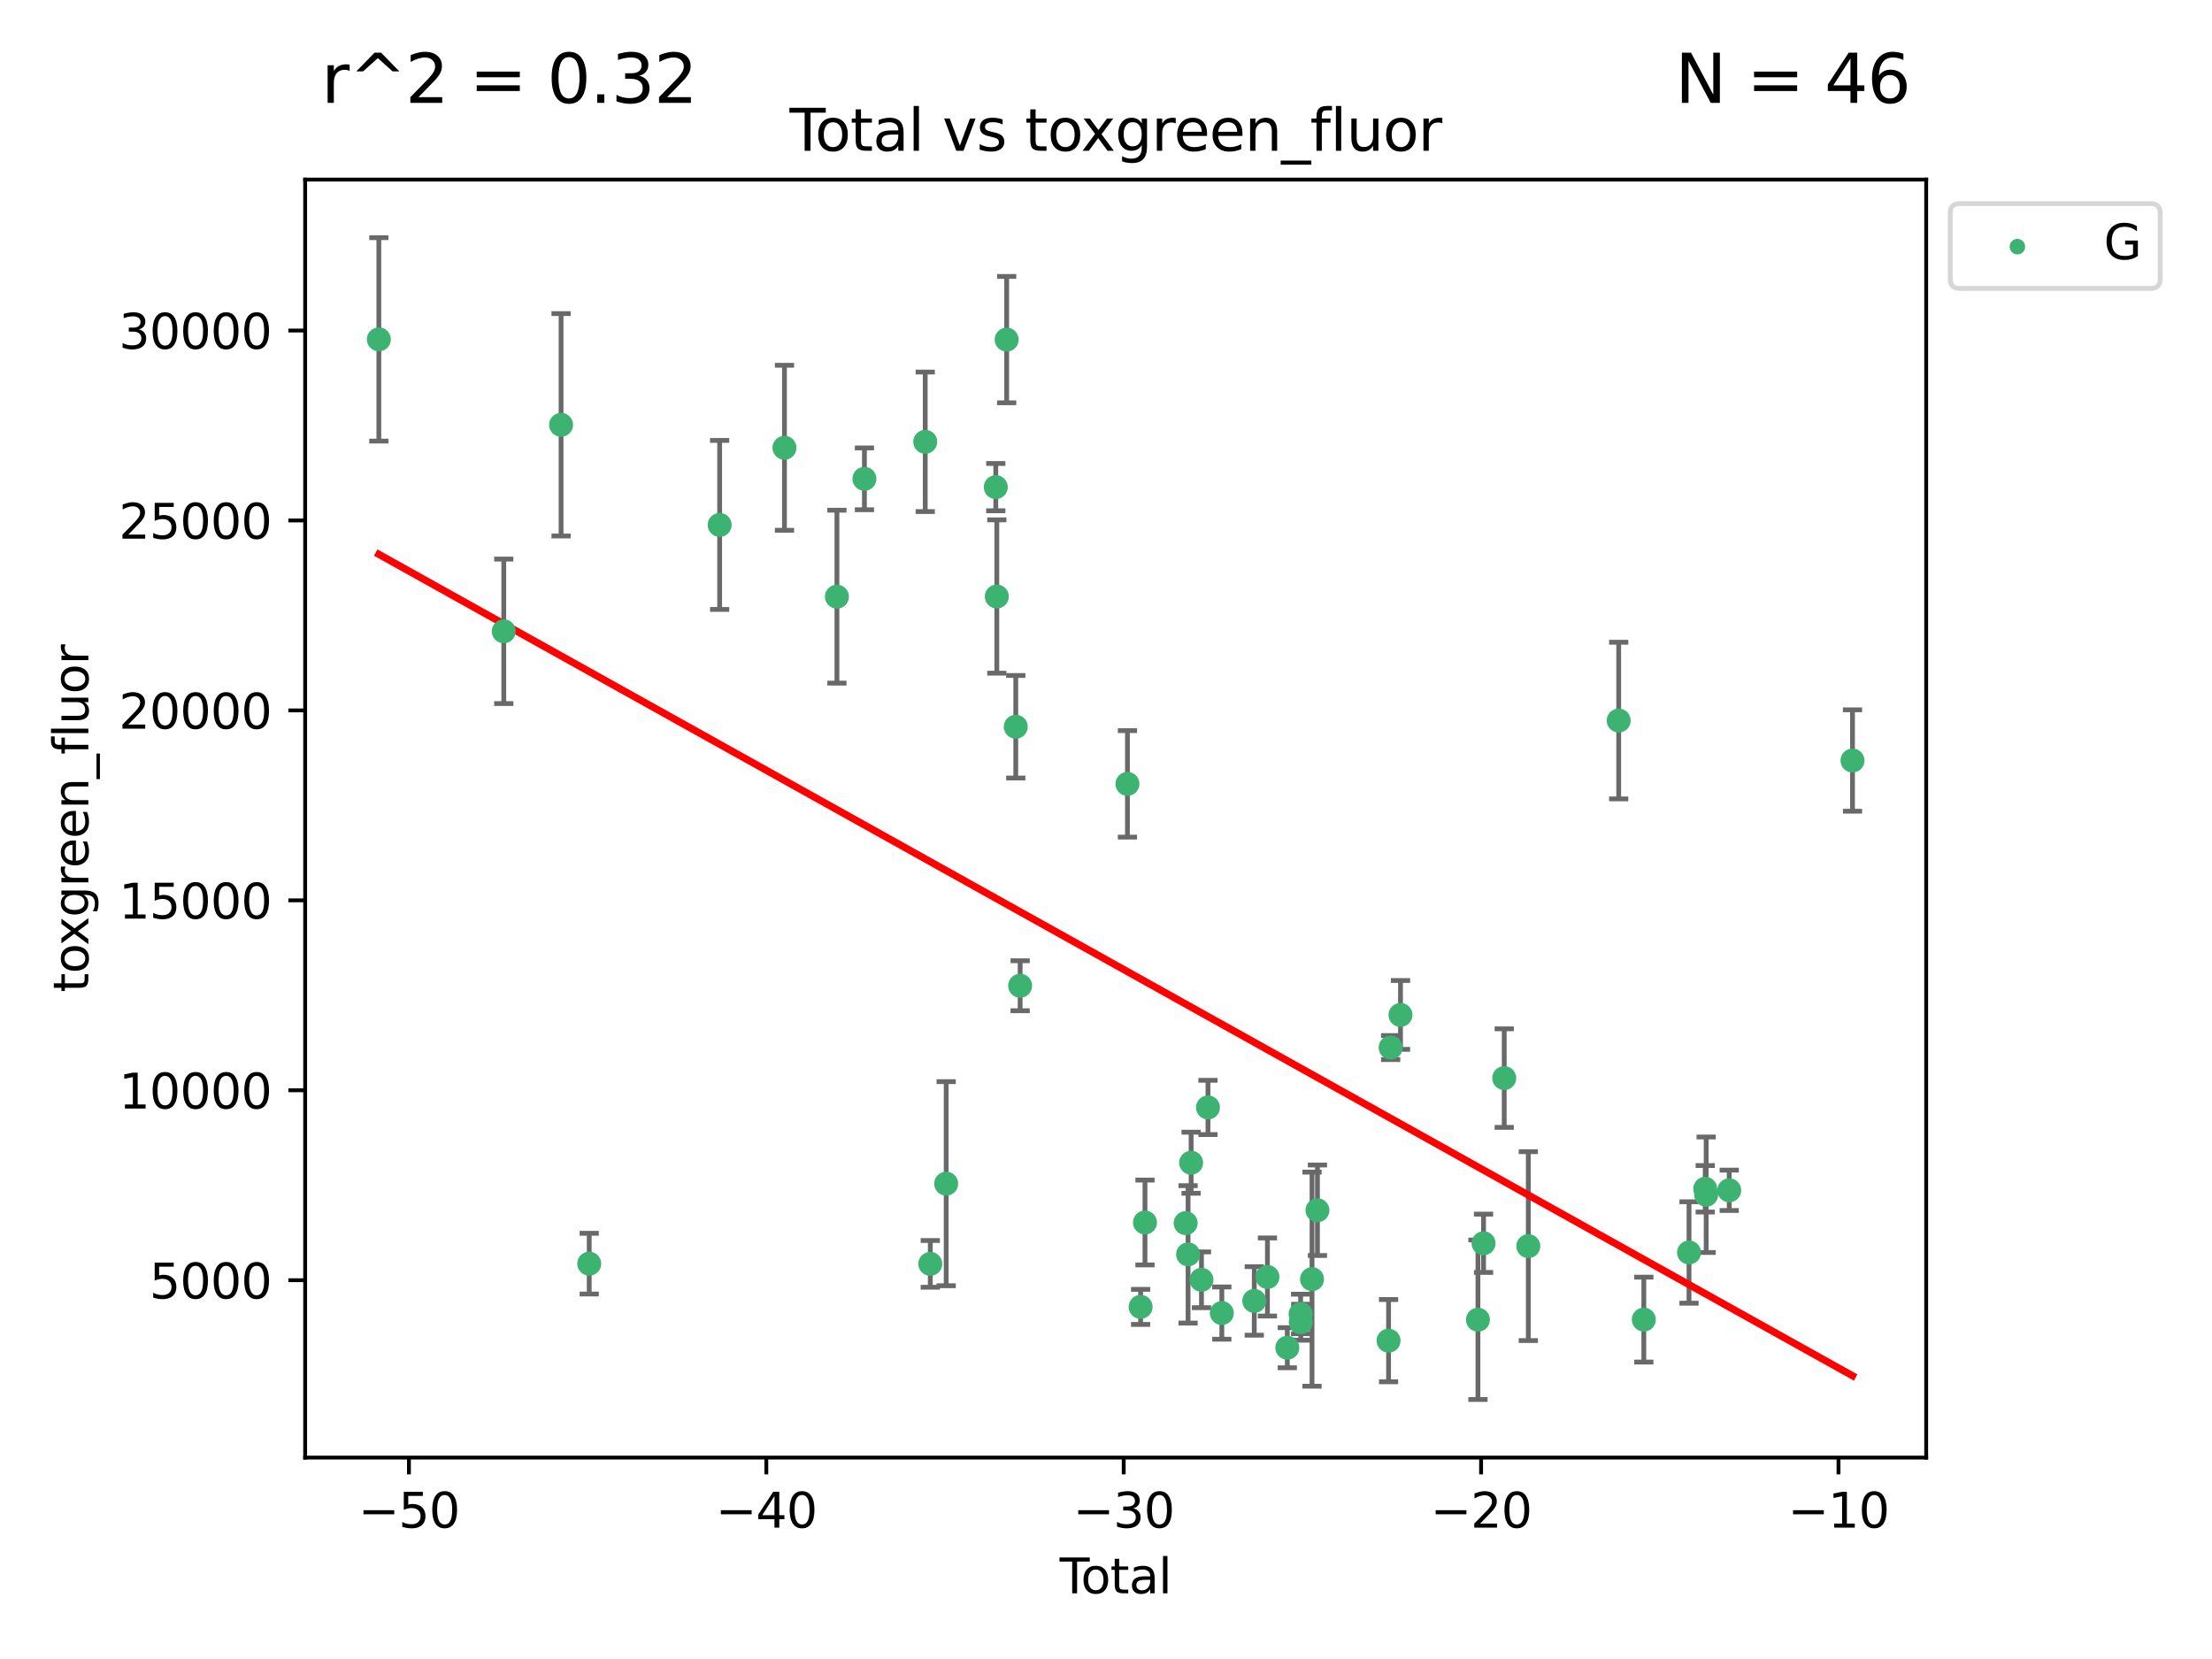 <?xml version="1.0" encoding="utf-8" standalone="no"?>
<!DOCTYPE svg PUBLIC "-//W3C//DTD SVG 1.1//EN"
  "http://www.w3.org/Graphics/SVG/1.1/DTD/svg11.dtd">
<svg xmlns:xlink="http://www.w3.org/1999/xlink" width="460.8pt" height="345.6pt" viewBox="0 0 460.8 345.6" xmlns="http://www.w3.org/2000/svg" version="1.1">
 <defs>
  <style type="text/css">*{stroke-linejoin: round; stroke-linecap: butt}</style>
 </defs>
 <g id="figure_1">
  <g id="patch_1">
   <path d="M 0 345.6 
L 460.8 345.6 
L 460.8 0 
L 0 0 
z
" style="fill: #ffffff"/>
  </g>
  <g id="axes_1">
   <g id="patch_2">
    <path d="M 63.571 303.64 
L 401.26 303.64 
L 401.26 37.411 
L 63.571 37.411 
z
" style="fill: #ffffff"/>
   </g>
   <g id="PathCollection_1">
    <defs>
     <path id="ma4f2ee3829" d="M 0 1.118 
C 0.297 1.118 0.581 1 0.791 0.791 
C 1 0.581 1.118 0.297 1.118 0 
C 1.118 -0.297 1 -0.581 0.791 -0.791 
C 0.581 -1 0.297 -1.118 0 -1.118 
C -0.297 -1.118 -0.581 -1 -0.791 -0.791 
C -1 -0.581 -1.118 -0.297 -1.118 0 
C -1.118 0.297 -1 0.581 -0.791 0.791 
C -0.581 1 -0.297 1.118 0 1.118 
z
" style="stroke: #3cb371"/>
    </defs>
    <g clip-path="url(#pa3c93bbe89)">
     <use xlink:href="#ma4f2ee3829" x="78.921" y="70.697" style="fill: #3cb371; stroke: #3cb371"/>
     <use xlink:href="#ma4f2ee3829" x="104.945" y="131.515" style="fill: #3cb371; stroke: #3cb371"/>
     <use xlink:href="#ma4f2ee3829" x="116.882" y="88.495" style="fill: #3cb371; stroke: #3cb371"/>
     <use xlink:href="#ma4f2ee3829" x="122.745" y="263.244" style="fill: #3cb371; stroke: #3cb371"/>
     <use xlink:href="#ma4f2ee3829" x="149.915" y="109.353" style="fill: #3cb371; stroke: #3cb371"/>
     <use xlink:href="#ma4f2ee3829" x="163.418" y="93.281" style="fill: #3cb371; stroke: #3cb371"/>
     <use xlink:href="#ma4f2ee3829" x="174.347" y="124.296" style="fill: #3cb371; stroke: #3cb371"/>
     <use xlink:href="#ma4f2ee3829" x="180.076" y="99.749" style="fill: #3cb371; stroke: #3cb371"/>
     <use xlink:href="#ma4f2ee3829" x="192.744" y="92.039" style="fill: #3cb371; stroke: #3cb371"/>
     <use xlink:href="#ma4f2ee3829" x="193.795" y="263.288" style="fill: #3cb371; stroke: #3cb371"/>
     <use xlink:href="#ma4f2ee3829" x="197.107" y="246.582" style="fill: #3cb371; stroke: #3cb371"/>
     <use xlink:href="#ma4f2ee3829" x="207.44" y="101.477" style="fill: #3cb371; stroke: #3cb371"/>
     <use xlink:href="#ma4f2ee3829" x="207.655" y="124.265" style="fill: #3cb371; stroke: #3cb371"/>
     <use xlink:href="#ma4f2ee3829" x="209.708" y="70.746" style="fill: #3cb371; stroke: #3cb371"/>
     <use xlink:href="#ma4f2ee3829" x="211.603" y="151.397" style="fill: #3cb371; stroke: #3cb371"/>
     <use xlink:href="#ma4f2ee3829" x="212.514" y="205.347" style="fill: #3cb371; stroke: #3cb371"/>
     <use xlink:href="#ma4f2ee3829" x="234.867" y="163.297" style="fill: #3cb371; stroke: #3cb371"/>
     <use xlink:href="#ma4f2ee3829" x="237.612" y="272.248" style="fill: #3cb371; stroke: #3cb371"/>
     <use xlink:href="#ma4f2ee3829" x="238.521" y="254.672" style="fill: #3cb371; stroke: #3cb371"/>
     <use xlink:href="#ma4f2ee3829" x="246.995" y="254.801" style="fill: #3cb371; stroke: #3cb371"/>
     <use xlink:href="#ma4f2ee3829" x="247.498" y="261.306" style="fill: #3cb371; stroke: #3cb371"/>
     <use xlink:href="#ma4f2ee3829" x="248.132" y="242.216" style="fill: #3cb371; stroke: #3cb371"/>
     <use xlink:href="#ma4f2ee3829" x="250.289" y="266.605" style="fill: #3cb371; stroke: #3cb371"/>
     <use xlink:href="#ma4f2ee3829" x="251.643" y="230.701" style="fill: #3cb371; stroke: #3cb371"/>
     <use xlink:href="#ma4f2ee3829" x="254.53" y="273.537" style="fill: #3cb371; stroke: #3cb371"/>
     <use xlink:href="#ma4f2ee3829" x="261.288" y="271.005" style="fill: #3cb371; stroke: #3cb371"/>
     <use xlink:href="#ma4f2ee3829" x="264.028" y="266.018" style="fill: #3cb371; stroke: #3cb371"/>
     <use xlink:href="#ma4f2ee3829" x="268.172" y="280.752" style="fill: #3cb371; stroke: #3cb371"/>
     <use xlink:href="#ma4f2ee3829" x="270.942" y="273.724" style="fill: #3cb371; stroke: #3cb371"/>
     <use xlink:href="#ma4f2ee3829" x="270.973" y="275.443" style="fill: #3cb371; stroke: #3cb371"/>
     <use xlink:href="#ma4f2ee3829" x="273.319" y="266.474" style="fill: #3cb371; stroke: #3cb371"/>
     <use xlink:href="#ma4f2ee3829" x="274.449" y="252.122" style="fill: #3cb371; stroke: #3cb371"/>
     <use xlink:href="#ma4f2ee3829" x="289.262" y="279.285" style="fill: #3cb371; stroke: #3cb371"/>
     <use xlink:href="#ma4f2ee3829" x="289.699" y="218.227" style="fill: #3cb371; stroke: #3cb371"/>
     <use xlink:href="#ma4f2ee3829" x="291.75" y="211.426" style="fill: #3cb371; stroke: #3cb371"/>
     <use xlink:href="#ma4f2ee3829" x="307.883" y="274.926" style="fill: #3cb371; stroke: #3cb371"/>
     <use xlink:href="#ma4f2ee3829" x="309.049" y="258.998" style="fill: #3cb371; stroke: #3cb371"/>
     <use xlink:href="#ma4f2ee3829" x="313.358" y="224.588" style="fill: #3cb371; stroke: #3cb371"/>
     <use xlink:href="#ma4f2ee3829" x="318.374" y="259.592" style="fill: #3cb371; stroke: #3cb371"/>
     <use xlink:href="#ma4f2ee3829" x="337.204" y="150.105" style="fill: #3cb371; stroke: #3cb371"/>
     <use xlink:href="#ma4f2ee3829" x="342.437" y="274.898" style="fill: #3cb371; stroke: #3cb371"/>
     <use xlink:href="#ma4f2ee3829" x="351.854" y="260.916" style="fill: #3cb371; stroke: #3cb371"/>
     <use xlink:href="#ma4f2ee3829" x="355.23" y="247.646" style="fill: #3cb371; stroke: #3cb371"/>
     <use xlink:href="#ma4f2ee3829" x="355.424" y="248.886" style="fill: #3cb371; stroke: #3cb371"/>
     <use xlink:href="#ma4f2ee3829" x="360.232" y="247.962" style="fill: #3cb371; stroke: #3cb371"/>
     <use xlink:href="#ma4f2ee3829" x="385.911" y="158.432" style="fill: #3cb371; stroke: #3cb371"/>
    </g>
   </g>
   <g id="matplotlib.axis_1">
    <g id="xtick_1">
     <g id="line2d_1">
      <defs>
       <path id="m0460f1eba7" d="M 0 0 
L 0 3.5 
" style="stroke: #000000; stroke-width: 0.8"/>
      </defs>
      <g>
       <use xlink:href="#m0460f1eba7" x="85.187" y="303.64" style="stroke: #000000; stroke-width: 0.8"/>
      </g>
     </g>
     <g id="text_1">
      <!-- −50 -->
      <g transform="translate(74.634 318.238)scale(0.1 -0.1)">
       <defs>
        <path id="DejaVuSans-2212" d="M 678 2272 
L 4684 2272 
L 4684 1741 
L 678 1741 
L 678 2272 
z
" transform="scale(0.016)"/>
        <path id="DejaVuSans-35" d="M 691 4666 
L 3169 4666 
L 3169 4134 
L 1269 4134 
L 1269 2991 
Q 1406 3038 1543 3061 
Q 1681 3084 1819 3084 
Q 2600 3084 3056 2656 
Q 3513 2228 3513 1497 
Q 3513 744 3044 326 
Q 2575 -91 1722 -91 
Q 1428 -91 1123 -41 
Q 819 9 494 109 
L 494 744 
Q 775 591 1075 516 
Q 1375 441 1709 441 
Q 2250 441 2565 725 
Q 2881 1009 2881 1497 
Q 2881 1984 2565 2268 
Q 2250 2553 1709 2553 
Q 1456 2553 1204 2497 
Q 953 2441 691 2322 
L 691 4666 
z
" transform="scale(0.016)"/>
        <path id="DejaVuSans-30" d="M 2034 4250 
Q 1547 4250 1301 3770 
Q 1056 3291 1056 2328 
Q 1056 1369 1301 889 
Q 1547 409 2034 409 
Q 2525 409 2770 889 
Q 3016 1369 3016 2328 
Q 3016 3291 2770 3770 
Q 2525 4250 2034 4250 
z
M 2034 4750 
Q 2819 4750 3233 4129 
Q 3647 3509 3647 2328 
Q 3647 1150 3233 529 
Q 2819 -91 2034 -91 
Q 1250 -91 836 529 
Q 422 1150 422 2328 
Q 422 3509 836 4129 
Q 1250 4750 2034 4750 
z
" transform="scale(0.016)"/>
       </defs>
       <use xlink:href="#DejaVuSans-2212"/>
       <use xlink:href="#DejaVuSans-35" x="83.789"/>
       <use xlink:href="#DejaVuSans-30" x="147.412"/>
      </g>
     </g>
    </g>
    <g id="xtick_2">
     <g id="line2d_2">
      <g>
       <use xlink:href="#m0460f1eba7" x="159.638" y="303.64" style="stroke: #000000; stroke-width: 0.8"/>
      </g>
     </g>
     <g id="text_2">
      <!-- −40 -->
      <g transform="translate(149.086 318.238)scale(0.1 -0.1)">
       <defs>
        <path id="DejaVuSans-34" d="M 2419 4116 
L 825 1625 
L 2419 1625 
L 2419 4116 
z
M 2253 4666 
L 3047 4666 
L 3047 1625 
L 3713 1625 
L 3713 1100 
L 3047 1100 
L 3047 0 
L 2419 0 
L 2419 1100 
L 313 1100 
L 313 1709 
L 2253 4666 
z
" transform="scale(0.016)"/>
       </defs>
       <use xlink:href="#DejaVuSans-2212"/>
       <use xlink:href="#DejaVuSans-34" x="83.789"/>
       <use xlink:href="#DejaVuSans-30" x="147.412"/>
      </g>
     </g>
    </g>
    <g id="xtick_3">
     <g id="line2d_3">
      <g>
       <use xlink:href="#m0460f1eba7" x="234.089" y="303.64" style="stroke: #000000; stroke-width: 0.8"/>
      </g>
     </g>
     <g id="text_3">
      <!-- −30 -->
      <g transform="translate(223.537 318.238)scale(0.1 -0.1)">
       <defs>
        <path id="DejaVuSans-33" d="M 2597 2516 
Q 3050 2419 3304 2112 
Q 3559 1806 3559 1356 
Q 3559 666 3084 287 
Q 2609 -91 1734 -91 
Q 1441 -91 1130 -33 
Q 819 25 488 141 
L 488 750 
Q 750 597 1062 519 
Q 1375 441 1716 441 
Q 2309 441 2620 675 
Q 2931 909 2931 1356 
Q 2931 1769 2642 2001 
Q 2353 2234 1838 2234 
L 1294 2234 
L 1294 2753 
L 1863 2753 
Q 2328 2753 2575 2939 
Q 2822 3125 2822 3475 
Q 2822 3834 2567 4026 
Q 2313 4219 1838 4219 
Q 1578 4219 1281 4162 
Q 984 4106 628 3988 
L 628 4550 
Q 988 4650 1302 4700 
Q 1616 4750 1894 4750 
Q 2613 4750 3031 4423 
Q 3450 4097 3450 3541 
Q 3450 3153 3228 2886 
Q 3006 2619 2597 2516 
z
" transform="scale(0.016)"/>
       </defs>
       <use xlink:href="#DejaVuSans-2212"/>
       <use xlink:href="#DejaVuSans-33" x="83.789"/>
       <use xlink:href="#DejaVuSans-30" x="147.412"/>
      </g>
     </g>
    </g>
    <g id="xtick_4">
     <g id="line2d_4">
      <g>
       <use xlink:href="#m0460f1eba7" x="308.541" y="303.64" style="stroke: #000000; stroke-width: 0.8"/>
      </g>
     </g>
     <g id="text_4">
      <!-- −20 -->
      <g transform="translate(297.988 318.238)scale(0.1 -0.1)">
       <defs>
        <path id="DejaVuSans-32" d="M 1228 531 
L 3431 531 
L 3431 0 
L 469 0 
L 469 531 
Q 828 903 1448 1529 
Q 2069 2156 2228 2338 
Q 2531 2678 2651 2914 
Q 2772 3150 2772 3378 
Q 2772 3750 2511 3984 
Q 2250 4219 1831 4219 
Q 1534 4219 1204 4116 
Q 875 4013 500 3803 
L 500 4441 
Q 881 4594 1212 4672 
Q 1544 4750 1819 4750 
Q 2544 4750 2975 4387 
Q 3406 4025 3406 3419 
Q 3406 3131 3298 2873 
Q 3191 2616 2906 2266 
Q 2828 2175 2409 1742 
Q 1991 1309 1228 531 
z
" transform="scale(0.016)"/>
       </defs>
       <use xlink:href="#DejaVuSans-2212"/>
       <use xlink:href="#DejaVuSans-32" x="83.789"/>
       <use xlink:href="#DejaVuSans-30" x="147.412"/>
      </g>
     </g>
    </g>
    <g id="xtick_5">
     <g id="line2d_5">
      <g>
       <use xlink:href="#m0460f1eba7" x="382.992" y="303.64" style="stroke: #000000; stroke-width: 0.8"/>
      </g>
     </g>
     <g id="text_5">
      <!-- −10 -->
      <g transform="translate(372.44 318.238)scale(0.1 -0.1)">
       <defs>
        <path id="DejaVuSans-31" d="M 794 531 
L 1825 531 
L 1825 4091 
L 703 3866 
L 703 4441 
L 1819 4666 
L 2450 4666 
L 2450 531 
L 3481 531 
L 3481 0 
L 794 0 
L 794 531 
z
" transform="scale(0.016)"/>
       </defs>
       <use xlink:href="#DejaVuSans-2212"/>
       <use xlink:href="#DejaVuSans-31" x="83.789"/>
       <use xlink:href="#DejaVuSans-30" x="147.412"/>
      </g>
     </g>
    </g>
    <g id="text_6">
     <!-- Total -->
     <g transform="translate(220.739 331.917)scale(0.1 -0.1)">
      <defs>
       <path id="DejaVuSans-54" d="M -19 4666 
L 3928 4666 
L 3928 4134 
L 2272 4134 
L 2272 0 
L 1638 0 
L 1638 4134 
L -19 4134 
L -19 4666 
z
" transform="scale(0.016)"/>
       <path id="DejaVuSans-6f" d="M 1959 3097 
Q 1497 3097 1228 2736 
Q 959 2375 959 1747 
Q 959 1119 1226 758 
Q 1494 397 1959 397 
Q 2419 397 2687 759 
Q 2956 1122 2956 1747 
Q 2956 2369 2687 2733 
Q 2419 3097 1959 3097 
z
M 1959 3584 
Q 2709 3584 3137 3096 
Q 3566 2609 3566 1747 
Q 3566 888 3137 398 
Q 2709 -91 1959 -91 
Q 1206 -91 779 398 
Q 353 888 353 1747 
Q 353 2609 779 3096 
Q 1206 3584 1959 3584 
z
" transform="scale(0.016)"/>
       <path id="DejaVuSans-74" d="M 1172 4494 
L 1172 3500 
L 2356 3500 
L 2356 3053 
L 1172 3053 
L 1172 1153 
Q 1172 725 1289 603 
Q 1406 481 1766 481 
L 2356 481 
L 2356 0 
L 1766 0 
Q 1100 0 847 248 
Q 594 497 594 1153 
L 594 3053 
L 172 3053 
L 172 3500 
L 594 3500 
L 594 4494 
L 1172 4494 
z
" transform="scale(0.016)"/>
       <path id="DejaVuSans-61" d="M 2194 1759 
Q 1497 1759 1228 1600 
Q 959 1441 959 1056 
Q 959 750 1161 570 
Q 1363 391 1709 391 
Q 2188 391 2477 730 
Q 2766 1069 2766 1631 
L 2766 1759 
L 2194 1759 
z
M 3341 1997 
L 3341 0 
L 2766 0 
L 2766 531 
Q 2569 213 2275 61 
Q 1981 -91 1556 -91 
Q 1019 -91 701 211 
Q 384 513 384 1019 
Q 384 1609 779 1909 
Q 1175 2209 1959 2209 
L 2766 2209 
L 2766 2266 
Q 2766 2663 2505 2880 
Q 2244 3097 1772 3097 
Q 1472 3097 1187 3025 
Q 903 2953 641 2809 
L 641 3341 
Q 956 3463 1253 3523 
Q 1550 3584 1831 3584 
Q 2591 3584 2966 3190 
Q 3341 2797 3341 1997 
z
" transform="scale(0.016)"/>
       <path id="DejaVuSans-6c" d="M 603 4863 
L 1178 4863 
L 1178 0 
L 603 0 
L 603 4863 
z
" transform="scale(0.016)"/>
      </defs>
      <use xlink:href="#DejaVuSans-54"/>
      <use xlink:href="#DejaVuSans-6f" x="44.084"/>
      <use xlink:href="#DejaVuSans-74" x="105.266"/>
      <use xlink:href="#DejaVuSans-61" x="144.475"/>
      <use xlink:href="#DejaVuSans-6c" x="205.754"/>
     </g>
    </g>
   </g>
   <g id="matplotlib.axis_2">
    <g id="ytick_1">
     <g id="line2d_6">
      <defs>
       <path id="m5215c2cbee" d="M 0 0 
L -3.5 0 
" style="stroke: #000000; stroke-width: 0.8"/>
      </defs>
      <g>
       <use xlink:href="#m5215c2cbee" x="63.571" y="266.693" style="stroke: #000000; stroke-width: 0.8"/>
      </g>
     </g>
     <g id="text_7">
      <!-- 5000 -->
      <g transform="translate(31.121 270.492)scale(0.1 -0.1)">
       <use xlink:href="#DejaVuSans-35"/>
       <use xlink:href="#DejaVuSans-30" x="63.623"/>
       <use xlink:href="#DejaVuSans-30" x="127.246"/>
       <use xlink:href="#DejaVuSans-30" x="190.869"/>
      </g>
     </g>
    </g>
    <g id="ytick_2">
     <g id="line2d_7">
      <g>
       <use xlink:href="#m5215c2cbee" x="63.571" y="227.125" style="stroke: #000000; stroke-width: 0.8"/>
      </g>
     </g>
     <g id="text_8">
      <!-- 10000 -->
      <g transform="translate(24.759 230.924)scale(0.1 -0.1)">
       <use xlink:href="#DejaVuSans-31"/>
       <use xlink:href="#DejaVuSans-30" x="63.623"/>
       <use xlink:href="#DejaVuSans-30" x="127.246"/>
       <use xlink:href="#DejaVuSans-30" x="190.869"/>
       <use xlink:href="#DejaVuSans-30" x="254.492"/>
      </g>
     </g>
    </g>
    <g id="ytick_3">
     <g id="line2d_8">
      <g>
       <use xlink:href="#m5215c2cbee" x="63.571" y="187.557" style="stroke: #000000; stroke-width: 0.8"/>
      </g>
     </g>
     <g id="text_9">
      <!-- 15000 -->
      <g transform="translate(24.759 191.356)scale(0.1 -0.1)">
       <use xlink:href="#DejaVuSans-31"/>
       <use xlink:href="#DejaVuSans-35" x="63.623"/>
       <use xlink:href="#DejaVuSans-30" x="127.246"/>
       <use xlink:href="#DejaVuSans-30" x="190.869"/>
       <use xlink:href="#DejaVuSans-30" x="254.492"/>
      </g>
     </g>
    </g>
    <g id="ytick_4">
     <g id="line2d_9">
      <g>
       <use xlink:href="#m5215c2cbee" x="63.571" y="147.989" style="stroke: #000000; stroke-width: 0.8"/>
      </g>
     </g>
     <g id="text_10">
      <!-- 20000 -->
      <g transform="translate(24.759 151.788)scale(0.1 -0.1)">
       <use xlink:href="#DejaVuSans-32"/>
       <use xlink:href="#DejaVuSans-30" x="63.623"/>
       <use xlink:href="#DejaVuSans-30" x="127.246"/>
       <use xlink:href="#DejaVuSans-30" x="190.869"/>
       <use xlink:href="#DejaVuSans-30" x="254.492"/>
      </g>
     </g>
    </g>
    <g id="ytick_5">
     <g id="line2d_10">
      <g>
       <use xlink:href="#m5215c2cbee" x="63.571" y="108.421" style="stroke: #000000; stroke-width: 0.8"/>
      </g>
     </g>
     <g id="text_11">
      <!-- 25000 -->
      <g transform="translate(24.759 112.22)scale(0.1 -0.1)">
       <use xlink:href="#DejaVuSans-32"/>
       <use xlink:href="#DejaVuSans-35" x="63.623"/>
       <use xlink:href="#DejaVuSans-30" x="127.246"/>
       <use xlink:href="#DejaVuSans-30" x="190.869"/>
       <use xlink:href="#DejaVuSans-30" x="254.492"/>
      </g>
     </g>
    </g>
    <g id="ytick_6">
     <g id="line2d_11">
      <g>
       <use xlink:href="#m5215c2cbee" x="63.571" y="68.853" style="stroke: #000000; stroke-width: 0.8"/>
      </g>
     </g>
     <g id="text_12">
      <!-- 30000 -->
      <g transform="translate(24.759 72.652)scale(0.1 -0.1)">
       <use xlink:href="#DejaVuSans-33"/>
       <use xlink:href="#DejaVuSans-30" x="63.623"/>
       <use xlink:href="#DejaVuSans-30" x="127.246"/>
       <use xlink:href="#DejaVuSans-30" x="190.869"/>
       <use xlink:href="#DejaVuSans-30" x="254.492"/>
      </g>
     </g>
    </g>
    <g id="text_13">
     <!-- toxgreen_fluor -->
     <g transform="translate(18.401 206.72)rotate(-90)scale(0.1 -0.1)">
      <defs>
       <path id="DejaVuSans-78" d="M 3513 3500 
L 2247 1797 
L 3578 0 
L 2900 0 
L 1881 1375 
L 863 0 
L 184 0 
L 1544 1831 
L 300 3500 
L 978 3500 
L 1906 2253 
L 2834 3500 
L 3513 3500 
z
" transform="scale(0.016)"/>
       <path id="DejaVuSans-67" d="M 2906 1791 
Q 2906 2416 2648 2759 
Q 2391 3103 1925 3103 
Q 1463 3103 1205 2759 
Q 947 2416 947 1791 
Q 947 1169 1205 825 
Q 1463 481 1925 481 
Q 2391 481 2648 825 
Q 2906 1169 2906 1791 
z
M 3481 434 
Q 3481 -459 3084 -895 
Q 2688 -1331 1869 -1331 
Q 1566 -1331 1297 -1286 
Q 1028 -1241 775 -1147 
L 775 -588 
Q 1028 -725 1275 -790 
Q 1522 -856 1778 -856 
Q 2344 -856 2625 -561 
Q 2906 -266 2906 331 
L 2906 616 
Q 2728 306 2450 153 
Q 2172 0 1784 0 
Q 1141 0 747 490 
Q 353 981 353 1791 
Q 353 2603 747 3093 
Q 1141 3584 1784 3584 
Q 2172 3584 2450 3431 
Q 2728 3278 2906 2969 
L 2906 3500 
L 3481 3500 
L 3481 434 
z
" transform="scale(0.016)"/>
       <path id="DejaVuSans-72" d="M 2631 2963 
Q 2534 3019 2420 3045 
Q 2306 3072 2169 3072 
Q 1681 3072 1420 2755 
Q 1159 2438 1159 1844 
L 1159 0 
L 581 0 
L 581 3500 
L 1159 3500 
L 1159 2956 
Q 1341 3275 1631 3429 
Q 1922 3584 2338 3584 
Q 2397 3584 2469 3576 
Q 2541 3569 2628 3553 
L 2631 2963 
z
" transform="scale(0.016)"/>
       <path id="DejaVuSans-65" d="M 3597 1894 
L 3597 1613 
L 953 1613 
Q 991 1019 1311 708 
Q 1631 397 2203 397 
Q 2534 397 2845 478 
Q 3156 559 3463 722 
L 3463 178 
Q 3153 47 2828 -22 
Q 2503 -91 2169 -91 
Q 1331 -91 842 396 
Q 353 884 353 1716 
Q 353 2575 817 3079 
Q 1281 3584 2069 3584 
Q 2775 3584 3186 3129 
Q 3597 2675 3597 1894 
z
M 3022 2063 
Q 3016 2534 2758 2815 
Q 2500 3097 2075 3097 
Q 1594 3097 1305 2825 
Q 1016 2553 972 2059 
L 3022 2063 
z
" transform="scale(0.016)"/>
       <path id="DejaVuSans-6e" d="M 3513 2113 
L 3513 0 
L 2938 0 
L 2938 2094 
Q 2938 2591 2744 2837 
Q 2550 3084 2163 3084 
Q 1697 3084 1428 2787 
Q 1159 2491 1159 1978 
L 1159 0 
L 581 0 
L 581 3500 
L 1159 3500 
L 1159 2956 
Q 1366 3272 1645 3428 
Q 1925 3584 2291 3584 
Q 2894 3584 3203 3211 
Q 3513 2838 3513 2113 
z
" transform="scale(0.016)"/>
       <path id="DejaVuSans-5f" d="M 3263 -1063 
L 3263 -1509 
L -63 -1509 
L -63 -1063 
L 3263 -1063 
z
" transform="scale(0.016)"/>
       <path id="DejaVuSans-66" d="M 2375 4863 
L 2375 4384 
L 1825 4384 
Q 1516 4384 1395 4259 
Q 1275 4134 1275 3809 
L 1275 3500 
L 2222 3500 
L 2222 3053 
L 1275 3053 
L 1275 0 
L 697 0 
L 697 3053 
L 147 3053 
L 147 3500 
L 697 3500 
L 697 3744 
Q 697 4328 969 4595 
Q 1241 4863 1831 4863 
L 2375 4863 
z
" transform="scale(0.016)"/>
       <path id="DejaVuSans-75" d="M 544 1381 
L 544 3500 
L 1119 3500 
L 1119 1403 
Q 1119 906 1312 657 
Q 1506 409 1894 409 
Q 2359 409 2629 706 
Q 2900 1003 2900 1516 
L 2900 3500 
L 3475 3500 
L 3475 0 
L 2900 0 
L 2900 538 
Q 2691 219 2414 64 
Q 2138 -91 1772 -91 
Q 1169 -91 856 284 
Q 544 659 544 1381 
z
M 1991 3584 
L 1991 3584 
z
" transform="scale(0.016)"/>
      </defs>
      <use xlink:href="#DejaVuSans-74"/>
      <use xlink:href="#DejaVuSans-6f" x="39.209"/>
      <use xlink:href="#DejaVuSans-78" x="97.266"/>
      <use xlink:href="#DejaVuSans-67" x="156.445"/>
      <use xlink:href="#DejaVuSans-72" x="219.922"/>
      <use xlink:href="#DejaVuSans-65" x="258.785"/>
      <use xlink:href="#DejaVuSans-65" x="320.309"/>
      <use xlink:href="#DejaVuSans-6e" x="381.832"/>
      <use xlink:href="#DejaVuSans-5f" x="445.211"/>
      <use xlink:href="#DejaVuSans-66" x="495.211"/>
      <use xlink:href="#DejaVuSans-6c" x="530.416"/>
      <use xlink:href="#DejaVuSans-75" x="558.199"/>
      <use xlink:href="#DejaVuSans-6f" x="621.578"/>
      <use xlink:href="#DejaVuSans-72" x="682.76"/>
     </g>
    </g>
   </g>
   <g id="LineCollection_1">
    <path d="M 78.921 91.882 
L 78.921 49.513 
" clip-path="url(#pa3c93bbe89)" style="fill: none; stroke: #696969"/>
    <path d="M 104.945 146.565 
L 104.945 116.466 
" clip-path="url(#pa3c93bbe89)" style="fill: none; stroke: #696969"/>
    <path d="M 116.882 111.658 
L 116.882 65.332 
" clip-path="url(#pa3c93bbe89)" style="fill: none; stroke: #696969"/>
    <path d="M 122.745 269.569 
L 122.745 256.919 
" clip-path="url(#pa3c93bbe89)" style="fill: none; stroke: #696969"/>
    <path d="M 149.915 126.956 
L 149.915 91.751 
" clip-path="url(#pa3c93bbe89)" style="fill: none; stroke: #696969"/>
    <path d="M 163.418 110.469 
L 163.418 76.093 
" clip-path="url(#pa3c93bbe89)" style="fill: none; stroke: #696969"/>
    <path d="M 174.347 142.309 
L 174.347 106.282 
" clip-path="url(#pa3c93bbe89)" style="fill: none; stroke: #696969"/>
    <path d="M 180.076 106.185 
L 180.076 93.313 
" clip-path="url(#pa3c93bbe89)" style="fill: none; stroke: #696969"/>
    <path d="M 192.744 106.568 
L 192.744 77.509 
" clip-path="url(#pa3c93bbe89)" style="fill: none; stroke: #696969"/>
    <path d="M 193.795 268.154 
L 193.795 258.423 
" clip-path="url(#pa3c93bbe89)" style="fill: none; stroke: #696969"/>
    <path d="M 197.107 267.841 
L 197.107 225.323 
" clip-path="url(#pa3c93bbe89)" style="fill: none; stroke: #696969"/>
    <path d="M 207.44 106.404 
L 207.44 96.549 
" clip-path="url(#pa3c93bbe89)" style="fill: none; stroke: #696969"/>
    <path d="M 207.655 140.234 
L 207.655 108.295 
" clip-path="url(#pa3c93bbe89)" style="fill: none; stroke: #696969"/>
    <path d="M 209.708 83.907 
L 209.708 57.586 
" clip-path="url(#pa3c93bbe89)" style="fill: none; stroke: #696969"/>
    <path d="M 211.603 162.075 
L 211.603 140.718 
" clip-path="url(#pa3c93bbe89)" style="fill: none; stroke: #696969"/>
    <path d="M 212.514 210.557 
L 212.514 200.138 
" clip-path="url(#pa3c93bbe89)" style="fill: none; stroke: #696969"/>
    <path d="M 234.867 174.387 
L 234.867 152.207 
" clip-path="url(#pa3c93bbe89)" style="fill: none; stroke: #696969"/>
    <path d="M 237.612 275.902 
L 237.612 268.594 
" clip-path="url(#pa3c93bbe89)" style="fill: none; stroke: #696969"/>
    <path d="M 238.521 263.511 
L 238.521 245.832 
" clip-path="url(#pa3c93bbe89)" style="fill: none; stroke: #696969"/>
    <path d="M 246.995 255.473 
L 246.995 254.128 
" clip-path="url(#pa3c93bbe89)" style="fill: none; stroke: #696969"/>
    <path d="M 247.498 275.619 
L 247.498 246.993 
" clip-path="url(#pa3c93bbe89)" style="fill: none; stroke: #696969"/>
    <path d="M 248.132 248.578 
L 248.132 235.854 
" clip-path="url(#pa3c93bbe89)" style="fill: none; stroke: #696969"/>
    <path d="M 250.289 272.414 
L 250.289 260.795 
" clip-path="url(#pa3c93bbe89)" style="fill: none; stroke: #696969"/>
    <path d="M 251.643 236.35 
L 251.643 225.052 
" clip-path="url(#pa3c93bbe89)" style="fill: none; stroke: #696969"/>
    <path d="M 254.53 278.977 
L 254.53 268.098 
" clip-path="url(#pa3c93bbe89)" style="fill: none; stroke: #696969"/>
    <path d="M 261.288 278.145 
L 261.288 263.865 
" clip-path="url(#pa3c93bbe89)" style="fill: none; stroke: #696969"/>
    <path d="M 264.028 274.149 
L 264.028 257.888 
" clip-path="url(#pa3c93bbe89)" style="fill: none; stroke: #696969"/>
    <path d="M 268.172 284.926 
L 268.172 276.579 
" clip-path="url(#pa3c93bbe89)" style="fill: none; stroke: #696969"/>
    <path d="M 270.942 277.841 
L 270.942 269.608 
" clip-path="url(#pa3c93bbe89)" style="fill: none; stroke: #696969"/>
    <path d="M 270.973 279.191 
L 270.973 271.695 
" clip-path="url(#pa3c93bbe89)" style="fill: none; stroke: #696969"/>
    <path d="M 273.319 288.774 
L 273.319 244.174 
" clip-path="url(#pa3c93bbe89)" style="fill: none; stroke: #696969"/>
    <path d="M 274.449 261.548 
L 274.449 242.697 
" clip-path="url(#pa3c93bbe89)" style="fill: none; stroke: #696969"/>
    <path d="M 289.262 287.854 
L 289.262 270.717 
" clip-path="url(#pa3c93bbe89)" style="fill: none; stroke: #696969"/>
    <path d="M 289.699 220.73 
L 289.699 215.723 
" clip-path="url(#pa3c93bbe89)" style="fill: none; stroke: #696969"/>
    <path d="M 291.75 218.596 
L 291.75 204.256 
" clip-path="url(#pa3c93bbe89)" style="fill: none; stroke: #696969"/>
    <path d="M 307.883 291.539 
L 307.883 258.313 
" clip-path="url(#pa3c93bbe89)" style="fill: none; stroke: #696969"/>
    <path d="M 309.049 265.074 
L 309.049 252.922 
" clip-path="url(#pa3c93bbe89)" style="fill: none; stroke: #696969"/>
    <path d="M 313.358 234.857 
L 313.358 214.32 
" clip-path="url(#pa3c93bbe89)" style="fill: none; stroke: #696969"/>
    <path d="M 318.374 279.266 
L 318.374 239.918 
" clip-path="url(#pa3c93bbe89)" style="fill: none; stroke: #696969"/>
    <path d="M 337.204 166.419 
L 337.204 133.792 
" clip-path="url(#pa3c93bbe89)" style="fill: none; stroke: #696969"/>
    <path d="M 342.437 283.742 
L 342.437 266.054 
" clip-path="url(#pa3c93bbe89)" style="fill: none; stroke: #696969"/>
    <path d="M 351.854 271.48 
L 351.854 250.353 
" clip-path="url(#pa3c93bbe89)" style="fill: none; stroke: #696969"/>
    <path d="M 355.23 252.489 
L 355.23 242.802 
" clip-path="url(#pa3c93bbe89)" style="fill: none; stroke: #696969"/>
    <path d="M 355.424 260.915 
L 355.424 236.858 
" clip-path="url(#pa3c93bbe89)" style="fill: none; stroke: #696969"/>
    <path d="M 360.232 252.169 
L 360.232 243.756 
" clip-path="url(#pa3c93bbe89)" style="fill: none; stroke: #696969"/>
    <path d="M 385.911 168.993 
L 385.911 147.871 
" clip-path="url(#pa3c93bbe89)" style="fill: none; stroke: #696969"/>
   </g>
   <g id="line2d_12">
    <defs>
     <path id="m8105c741da" d="M 2 0 
L -2 -0 
" style="stroke: #696969"/>
    </defs>
    <g clip-path="url(#pa3c93bbe89)">
     <use xlink:href="#m8105c741da" x="78.921" y="91.882" style="fill: #696969; stroke: #696969"/>
     <use xlink:href="#m8105c741da" x="104.945" y="146.565" style="fill: #696969; stroke: #696969"/>
     <use xlink:href="#m8105c741da" x="116.882" y="111.658" style="fill: #696969; stroke: #696969"/>
     <use xlink:href="#m8105c741da" x="122.745" y="269.569" style="fill: #696969; stroke: #696969"/>
     <use xlink:href="#m8105c741da" x="149.915" y="126.956" style="fill: #696969; stroke: #696969"/>
     <use xlink:href="#m8105c741da" x="163.418" y="110.469" style="fill: #696969; stroke: #696969"/>
     <use xlink:href="#m8105c741da" x="174.347" y="142.309" style="fill: #696969; stroke: #696969"/>
     <use xlink:href="#m8105c741da" x="180.076" y="106.185" style="fill: #696969; stroke: #696969"/>
     <use xlink:href="#m8105c741da" x="192.744" y="106.568" style="fill: #696969; stroke: #696969"/>
     <use xlink:href="#m8105c741da" x="193.795" y="268.154" style="fill: #696969; stroke: #696969"/>
     <use xlink:href="#m8105c741da" x="197.107" y="267.841" style="fill: #696969; stroke: #696969"/>
     <use xlink:href="#m8105c741da" x="207.44" y="106.404" style="fill: #696969; stroke: #696969"/>
     <use xlink:href="#m8105c741da" x="207.655" y="140.234" style="fill: #696969; stroke: #696969"/>
     <use xlink:href="#m8105c741da" x="209.708" y="83.907" style="fill: #696969; stroke: #696969"/>
     <use xlink:href="#m8105c741da" x="211.603" y="162.075" style="fill: #696969; stroke: #696969"/>
     <use xlink:href="#m8105c741da" x="212.514" y="210.557" style="fill: #696969; stroke: #696969"/>
     <use xlink:href="#m8105c741da" x="234.867" y="174.387" style="fill: #696969; stroke: #696969"/>
     <use xlink:href="#m8105c741da" x="237.612" y="275.902" style="fill: #696969; stroke: #696969"/>
     <use xlink:href="#m8105c741da" x="238.521" y="263.511" style="fill: #696969; stroke: #696969"/>
     <use xlink:href="#m8105c741da" x="246.995" y="255.473" style="fill: #696969; stroke: #696969"/>
     <use xlink:href="#m8105c741da" x="247.498" y="275.619" style="fill: #696969; stroke: #696969"/>
     <use xlink:href="#m8105c741da" x="248.132" y="248.578" style="fill: #696969; stroke: #696969"/>
     <use xlink:href="#m8105c741da" x="250.289" y="272.414" style="fill: #696969; stroke: #696969"/>
     <use xlink:href="#m8105c741da" x="251.643" y="236.35" style="fill: #696969; stroke: #696969"/>
     <use xlink:href="#m8105c741da" x="254.53" y="278.977" style="fill: #696969; stroke: #696969"/>
     <use xlink:href="#m8105c741da" x="261.288" y="278.145" style="fill: #696969; stroke: #696969"/>
     <use xlink:href="#m8105c741da" x="264.028" y="274.149" style="fill: #696969; stroke: #696969"/>
     <use xlink:href="#m8105c741da" x="268.172" y="284.926" style="fill: #696969; stroke: #696969"/>
     <use xlink:href="#m8105c741da" x="270.942" y="277.841" style="fill: #696969; stroke: #696969"/>
     <use xlink:href="#m8105c741da" x="270.973" y="279.191" style="fill: #696969; stroke: #696969"/>
     <use xlink:href="#m8105c741da" x="273.319" y="288.774" style="fill: #696969; stroke: #696969"/>
     <use xlink:href="#m8105c741da" x="274.449" y="261.548" style="fill: #696969; stroke: #696969"/>
     <use xlink:href="#m8105c741da" x="289.262" y="287.854" style="fill: #696969; stroke: #696969"/>
     <use xlink:href="#m8105c741da" x="289.699" y="220.73" style="fill: #696969; stroke: #696969"/>
     <use xlink:href="#m8105c741da" x="291.75" y="218.596" style="fill: #696969; stroke: #696969"/>
     <use xlink:href="#m8105c741da" x="307.883" y="291.539" style="fill: #696969; stroke: #696969"/>
     <use xlink:href="#m8105c741da" x="309.049" y="265.074" style="fill: #696969; stroke: #696969"/>
     <use xlink:href="#m8105c741da" x="313.358" y="234.857" style="fill: #696969; stroke: #696969"/>
     <use xlink:href="#m8105c741da" x="318.374" y="279.266" style="fill: #696969; stroke: #696969"/>
     <use xlink:href="#m8105c741da" x="337.204" y="166.419" style="fill: #696969; stroke: #696969"/>
     <use xlink:href="#m8105c741da" x="342.437" y="283.742" style="fill: #696969; stroke: #696969"/>
     <use xlink:href="#m8105c741da" x="351.854" y="271.48" style="fill: #696969; stroke: #696969"/>
     <use xlink:href="#m8105c741da" x="355.23" y="252.489" style="fill: #696969; stroke: #696969"/>
     <use xlink:href="#m8105c741da" x="355.424" y="260.915" style="fill: #696969; stroke: #696969"/>
     <use xlink:href="#m8105c741da" x="360.232" y="252.169" style="fill: #696969; stroke: #696969"/>
     <use xlink:href="#m8105c741da" x="385.911" y="168.993" style="fill: #696969; stroke: #696969"/>
    </g>
   </g>
   <g id="line2d_13">
    <g clip-path="url(#pa3c93bbe89)">
     <use xlink:href="#m8105c741da" x="78.921" y="49.513" style="fill: #696969; stroke: #696969"/>
     <use xlink:href="#m8105c741da" x="104.945" y="116.466" style="fill: #696969; stroke: #696969"/>
     <use xlink:href="#m8105c741da" x="116.882" y="65.332" style="fill: #696969; stroke: #696969"/>
     <use xlink:href="#m8105c741da" x="122.745" y="256.919" style="fill: #696969; stroke: #696969"/>
     <use xlink:href="#m8105c741da" x="149.915" y="91.751" style="fill: #696969; stroke: #696969"/>
     <use xlink:href="#m8105c741da" x="163.418" y="76.093" style="fill: #696969; stroke: #696969"/>
     <use xlink:href="#m8105c741da" x="174.347" y="106.282" style="fill: #696969; stroke: #696969"/>
     <use xlink:href="#m8105c741da" x="180.076" y="93.313" style="fill: #696969; stroke: #696969"/>
     <use xlink:href="#m8105c741da" x="192.744" y="77.509" style="fill: #696969; stroke: #696969"/>
     <use xlink:href="#m8105c741da" x="193.795" y="258.423" style="fill: #696969; stroke: #696969"/>
     <use xlink:href="#m8105c741da" x="197.107" y="225.323" style="fill: #696969; stroke: #696969"/>
     <use xlink:href="#m8105c741da" x="207.44" y="96.549" style="fill: #696969; stroke: #696969"/>
     <use xlink:href="#m8105c741da" x="207.655" y="108.295" style="fill: #696969; stroke: #696969"/>
     <use xlink:href="#m8105c741da" x="209.708" y="57.586" style="fill: #696969; stroke: #696969"/>
     <use xlink:href="#m8105c741da" x="211.603" y="140.718" style="fill: #696969; stroke: #696969"/>
     <use xlink:href="#m8105c741da" x="212.514" y="200.138" style="fill: #696969; stroke: #696969"/>
     <use xlink:href="#m8105c741da" x="234.867" y="152.207" style="fill: #696969; stroke: #696969"/>
     <use xlink:href="#m8105c741da" x="237.612" y="268.594" style="fill: #696969; stroke: #696969"/>
     <use xlink:href="#m8105c741da" x="238.521" y="245.832" style="fill: #696969; stroke: #696969"/>
     <use xlink:href="#m8105c741da" x="246.995" y="254.128" style="fill: #696969; stroke: #696969"/>
     <use xlink:href="#m8105c741da" x="247.498" y="246.993" style="fill: #696969; stroke: #696969"/>
     <use xlink:href="#m8105c741da" x="248.132" y="235.854" style="fill: #696969; stroke: #696969"/>
     <use xlink:href="#m8105c741da" x="250.289" y="260.795" style="fill: #696969; stroke: #696969"/>
     <use xlink:href="#m8105c741da" x="251.643" y="225.052" style="fill: #696969; stroke: #696969"/>
     <use xlink:href="#m8105c741da" x="254.53" y="268.098" style="fill: #696969; stroke: #696969"/>
     <use xlink:href="#m8105c741da" x="261.288" y="263.865" style="fill: #696969; stroke: #696969"/>
     <use xlink:href="#m8105c741da" x="264.028" y="257.888" style="fill: #696969; stroke: #696969"/>
     <use xlink:href="#m8105c741da" x="268.172" y="276.579" style="fill: #696969; stroke: #696969"/>
     <use xlink:href="#m8105c741da" x="270.942" y="269.608" style="fill: #696969; stroke: #696969"/>
     <use xlink:href="#m8105c741da" x="270.973" y="271.695" style="fill: #696969; stroke: #696969"/>
     <use xlink:href="#m8105c741da" x="273.319" y="244.174" style="fill: #696969; stroke: #696969"/>
     <use xlink:href="#m8105c741da" x="274.449" y="242.697" style="fill: #696969; stroke: #696969"/>
     <use xlink:href="#m8105c741da" x="289.262" y="270.717" style="fill: #696969; stroke: #696969"/>
     <use xlink:href="#m8105c741da" x="289.699" y="215.723" style="fill: #696969; stroke: #696969"/>
     <use xlink:href="#m8105c741da" x="291.75" y="204.256" style="fill: #696969; stroke: #696969"/>
     <use xlink:href="#m8105c741da" x="307.883" y="258.313" style="fill: #696969; stroke: #696969"/>
     <use xlink:href="#m8105c741da" x="309.049" y="252.922" style="fill: #696969; stroke: #696969"/>
     <use xlink:href="#m8105c741da" x="313.358" y="214.32" style="fill: #696969; stroke: #696969"/>
     <use xlink:href="#m8105c741da" x="318.374" y="239.918" style="fill: #696969; stroke: #696969"/>
     <use xlink:href="#m8105c741da" x="337.204" y="133.792" style="fill: #696969; stroke: #696969"/>
     <use xlink:href="#m8105c741da" x="342.437" y="266.054" style="fill: #696969; stroke: #696969"/>
     <use xlink:href="#m8105c741da" x="351.854" y="250.353" style="fill: #696969; stroke: #696969"/>
     <use xlink:href="#m8105c741da" x="355.23" y="242.802" style="fill: #696969; stroke: #696969"/>
     <use xlink:href="#m8105c741da" x="355.424" y="236.858" style="fill: #696969; stroke: #696969"/>
     <use xlink:href="#m8105c741da" x="360.232" y="243.756" style="fill: #696969; stroke: #696969"/>
     <use xlink:href="#m8105c741da" x="385.911" y="147.871" style="fill: #696969; stroke: #696969"/>
    </g>
   </g>
   <g id="line2d_14">
    <path d="M 78.921 115.473 
L 104.945 129.98 
L 116.882 136.634 
L 122.745 139.902 
L 149.915 155.047 
L 163.418 162.574 
L 174.347 168.667 
L 180.076 171.86 
L 192.744 178.922 
L 193.795 179.507 
L 197.107 181.354 
L 207.44 187.114 
L 207.655 187.234 
L 209.708 188.378 
L 211.603 189.434 
L 212.514 189.942 
L 234.867 202.402 
L 237.612 203.932 
L 238.521 204.439 
L 246.995 209.163 
L 247.498 209.443 
L 248.132 209.796 
L 250.289 210.999 
L 251.643 211.753 
L 254.53 213.363 
L 261.288 217.13 
L 264.028 218.657 
L 268.172 220.967 
L 270.942 222.511 
L 270.973 222.529 
L 273.319 223.836 
L 274.449 224.466 
L 289.262 232.723 
L 289.699 232.967 
L 291.75 234.11 
L 307.883 243.104 
L 309.049 243.754 
L 313.358 246.155 
L 318.374 248.952 
L 337.204 259.448 
L 342.437 262.365 
L 351.854 267.614 
L 355.23 269.496 
L 355.424 269.604 
L 360.232 272.284 
L 385.911 286.598 
" clip-path="url(#pa3c93bbe89)" style="fill: none; stroke: #ff0000; stroke-width: 1.5; stroke-linecap: square"/>
   </g>
   <g id="line2d_15">
    <defs>
     <path id="mac4fd4544d" d="M 0 2 
C 0.53 2 1.039 1.789 1.414 1.414 
C 1.789 1.039 2 0.53 2 0 
C 2 -0.53 1.789 -1.039 1.414 -1.414 
C 1.039 -1.789 0.53 -2 0 -2 
C -0.53 -2 -1.039 -1.789 -1.414 -1.414 
C -1.789 -1.039 -2 -0.53 -2 0 
C -2 0.53 -1.789 1.039 -1.414 1.414 
C -1.039 1.789 -0.53 2 0 2 
z
" style="stroke: #3cb371"/>
    </defs>
    <g clip-path="url(#pa3c93bbe89)">
     <use xlink:href="#mac4fd4544d" x="78.921" y="70.697" style="fill: #3cb371; stroke: #3cb371"/>
     <use xlink:href="#mac4fd4544d" x="104.945" y="131.515" style="fill: #3cb371; stroke: #3cb371"/>
     <use xlink:href="#mac4fd4544d" x="116.882" y="88.495" style="fill: #3cb371; stroke: #3cb371"/>
     <use xlink:href="#mac4fd4544d" x="122.745" y="263.244" style="fill: #3cb371; stroke: #3cb371"/>
     <use xlink:href="#mac4fd4544d" x="149.915" y="109.353" style="fill: #3cb371; stroke: #3cb371"/>
     <use xlink:href="#mac4fd4544d" x="163.418" y="93.281" style="fill: #3cb371; stroke: #3cb371"/>
     <use xlink:href="#mac4fd4544d" x="174.347" y="124.296" style="fill: #3cb371; stroke: #3cb371"/>
     <use xlink:href="#mac4fd4544d" x="180.076" y="99.749" style="fill: #3cb371; stroke: #3cb371"/>
     <use xlink:href="#mac4fd4544d" x="192.744" y="92.039" style="fill: #3cb371; stroke: #3cb371"/>
     <use xlink:href="#mac4fd4544d" x="193.795" y="263.288" style="fill: #3cb371; stroke: #3cb371"/>
     <use xlink:href="#mac4fd4544d" x="197.107" y="246.582" style="fill: #3cb371; stroke: #3cb371"/>
     <use xlink:href="#mac4fd4544d" x="207.44" y="101.477" style="fill: #3cb371; stroke: #3cb371"/>
     <use xlink:href="#mac4fd4544d" x="207.655" y="124.265" style="fill: #3cb371; stroke: #3cb371"/>
     <use xlink:href="#mac4fd4544d" x="209.708" y="70.746" style="fill: #3cb371; stroke: #3cb371"/>
     <use xlink:href="#mac4fd4544d" x="211.603" y="151.397" style="fill: #3cb371; stroke: #3cb371"/>
     <use xlink:href="#mac4fd4544d" x="212.514" y="205.347" style="fill: #3cb371; stroke: #3cb371"/>
     <use xlink:href="#mac4fd4544d" x="234.867" y="163.297" style="fill: #3cb371; stroke: #3cb371"/>
     <use xlink:href="#mac4fd4544d" x="237.612" y="272.248" style="fill: #3cb371; stroke: #3cb371"/>
     <use xlink:href="#mac4fd4544d" x="238.521" y="254.672" style="fill: #3cb371; stroke: #3cb371"/>
     <use xlink:href="#mac4fd4544d" x="246.995" y="254.801" style="fill: #3cb371; stroke: #3cb371"/>
     <use xlink:href="#mac4fd4544d" x="247.498" y="261.306" style="fill: #3cb371; stroke: #3cb371"/>
     <use xlink:href="#mac4fd4544d" x="248.132" y="242.216" style="fill: #3cb371; stroke: #3cb371"/>
     <use xlink:href="#mac4fd4544d" x="250.289" y="266.605" style="fill: #3cb371; stroke: #3cb371"/>
     <use xlink:href="#mac4fd4544d" x="251.643" y="230.701" style="fill: #3cb371; stroke: #3cb371"/>
     <use xlink:href="#mac4fd4544d" x="254.53" y="273.537" style="fill: #3cb371; stroke: #3cb371"/>
     <use xlink:href="#mac4fd4544d" x="261.288" y="271.005" style="fill: #3cb371; stroke: #3cb371"/>
     <use xlink:href="#mac4fd4544d" x="264.028" y="266.018" style="fill: #3cb371; stroke: #3cb371"/>
     <use xlink:href="#mac4fd4544d" x="268.172" y="280.752" style="fill: #3cb371; stroke: #3cb371"/>
     <use xlink:href="#mac4fd4544d" x="270.942" y="273.724" style="fill: #3cb371; stroke: #3cb371"/>
     <use xlink:href="#mac4fd4544d" x="270.973" y="275.443" style="fill: #3cb371; stroke: #3cb371"/>
     <use xlink:href="#mac4fd4544d" x="273.319" y="266.474" style="fill: #3cb371; stroke: #3cb371"/>
     <use xlink:href="#mac4fd4544d" x="274.449" y="252.122" style="fill: #3cb371; stroke: #3cb371"/>
     <use xlink:href="#mac4fd4544d" x="289.262" y="279.285" style="fill: #3cb371; stroke: #3cb371"/>
     <use xlink:href="#mac4fd4544d" x="289.699" y="218.227" style="fill: #3cb371; stroke: #3cb371"/>
     <use xlink:href="#mac4fd4544d" x="291.75" y="211.426" style="fill: #3cb371; stroke: #3cb371"/>
     <use xlink:href="#mac4fd4544d" x="307.883" y="274.926" style="fill: #3cb371; stroke: #3cb371"/>
     <use xlink:href="#mac4fd4544d" x="309.049" y="258.998" style="fill: #3cb371; stroke: #3cb371"/>
     <use xlink:href="#mac4fd4544d" x="313.358" y="224.588" style="fill: #3cb371; stroke: #3cb371"/>
     <use xlink:href="#mac4fd4544d" x="318.374" y="259.592" style="fill: #3cb371; stroke: #3cb371"/>
     <use xlink:href="#mac4fd4544d" x="337.204" y="150.105" style="fill: #3cb371; stroke: #3cb371"/>
     <use xlink:href="#mac4fd4544d" x="342.437" y="274.898" style="fill: #3cb371; stroke: #3cb371"/>
     <use xlink:href="#mac4fd4544d" x="351.854" y="260.916" style="fill: #3cb371; stroke: #3cb371"/>
     <use xlink:href="#mac4fd4544d" x="355.23" y="247.646" style="fill: #3cb371; stroke: #3cb371"/>
     <use xlink:href="#mac4fd4544d" x="355.424" y="248.886" style="fill: #3cb371; stroke: #3cb371"/>
     <use xlink:href="#mac4fd4544d" x="360.232" y="247.962" style="fill: #3cb371; stroke: #3cb371"/>
     <use xlink:href="#mac4fd4544d" x="385.911" y="158.432" style="fill: #3cb371; stroke: #3cb371"/>
    </g>
   </g>
   <g id="patch_3">
    <path d="M 63.571 303.64 
L 63.571 37.411 
" style="fill: none; stroke: #000000; stroke-width: 0.8; stroke-linejoin: miter; stroke-linecap: square"/>
   </g>
   <g id="patch_4">
    <path d="M 401.26 303.64 
L 401.26 37.411 
" style="fill: none; stroke: #000000; stroke-width: 0.8; stroke-linejoin: miter; stroke-linecap: square"/>
   </g>
   <g id="patch_5">
    <path d="M 63.571 303.64 
L 401.26 303.64 
" style="fill: none; stroke: #000000; stroke-width: 0.8; stroke-linejoin: miter; stroke-linecap: square"/>
   </g>
   <g id="patch_6">
    <path d="M 63.571 37.411 
L 401.26 37.411 
" style="fill: none; stroke: #000000; stroke-width: 0.8; stroke-linejoin: miter; stroke-linecap: square"/>
   </g>
   <g id="text_14">
    <!-- N = 46 -->
    <g transform="translate(348.964 21.426)scale(0.14 -0.14)">
     <defs>
      <path id="DejaVuSans-4e" d="M 628 4666 
L 1478 4666 
L 3547 763 
L 3547 4666 
L 4159 4666 
L 4159 0 
L 3309 0 
L 1241 3903 
L 1241 0 
L 628 0 
L 628 4666 
z
" transform="scale(0.016)"/>
      <path id="DejaVuSans-20" transform="scale(0.016)"/>
      <path id="DejaVuSans-3d" d="M 678 2906 
L 4684 2906 
L 4684 2381 
L 678 2381 
L 678 2906 
z
M 678 1631 
L 4684 1631 
L 4684 1100 
L 678 1100 
L 678 1631 
z
" transform="scale(0.016)"/>
      <path id="DejaVuSans-36" d="M 2113 2584 
Q 1688 2584 1439 2293 
Q 1191 2003 1191 1497 
Q 1191 994 1439 701 
Q 1688 409 2113 409 
Q 2538 409 2786 701 
Q 3034 994 3034 1497 
Q 3034 2003 2786 2293 
Q 2538 2584 2113 2584 
z
M 3366 4563 
L 3366 3988 
Q 3128 4100 2886 4159 
Q 2644 4219 2406 4219 
Q 1781 4219 1451 3797 
Q 1122 3375 1075 2522 
Q 1259 2794 1537 2939 
Q 1816 3084 2150 3084 
Q 2853 3084 3261 2657 
Q 3669 2231 3669 1497 
Q 3669 778 3244 343 
Q 2819 -91 2113 -91 
Q 1303 -91 875 529 
Q 447 1150 447 2328 
Q 447 3434 972 4092 
Q 1497 4750 2381 4750 
Q 2619 4750 2861 4703 
Q 3103 4656 3366 4563 
z
" transform="scale(0.016)"/>
     </defs>
     <use xlink:href="#DejaVuSans-4e"/>
     <use xlink:href="#DejaVuSans-20" x="74.805"/>
     <use xlink:href="#DejaVuSans-3d" x="106.592"/>
     <use xlink:href="#DejaVuSans-20" x="190.381"/>
     <use xlink:href="#DejaVuSans-34" x="222.168"/>
     <use xlink:href="#DejaVuSans-36" x="285.791"/>
    </g>
   </g>
   <g id="text_15">
    <!-- r^2 = 0.32 -->
    <g transform="translate(66.948 21.426)scale(0.14 -0.14)">
     <defs>
      <path id="DejaVuSans-5e" d="M 2988 4666 
L 4684 2925 
L 4056 2925 
L 2681 4159 
L 1306 2925 
L 678 2925 
L 2375 4666 
L 2988 4666 
z
" transform="scale(0.016)"/>
      <path id="DejaVuSans-2e" d="M 684 794 
L 1344 794 
L 1344 0 
L 684 0 
L 684 794 
z
" transform="scale(0.016)"/>
     </defs>
     <use xlink:href="#DejaVuSans-72"/>
     <use xlink:href="#DejaVuSans-5e" x="41.113"/>
     <use xlink:href="#DejaVuSans-32" x="124.902"/>
     <use xlink:href="#DejaVuSans-20" x="188.525"/>
     <use xlink:href="#DejaVuSans-3d" x="220.312"/>
     <use xlink:href="#DejaVuSans-20" x="304.102"/>
     <use xlink:href="#DejaVuSans-30" x="335.889"/>
     <use xlink:href="#DejaVuSans-2e" x="399.512"/>
     <use xlink:href="#DejaVuSans-33" x="431.299"/>
     <use xlink:href="#DejaVuSans-32" x="494.922"/>
    </g>
   </g>
   <g id="text_16">
    <!-- Total vs toxgreen_fluor -->
    <g transform="translate(164.48 31.411)scale(0.12 -0.12)">
     <defs>
      <path id="DejaVuSans-76" d="M 191 3500 
L 800 3500 
L 1894 563 
L 2988 3500 
L 3597 3500 
L 2284 0 
L 1503 0 
L 191 3500 
z
" transform="scale(0.016)"/>
      <path id="DejaVuSans-73" d="M 2834 3397 
L 2834 2853 
Q 2591 2978 2328 3040 
Q 2066 3103 1784 3103 
Q 1356 3103 1142 2972 
Q 928 2841 928 2578 
Q 928 2378 1081 2264 
Q 1234 2150 1697 2047 
L 1894 2003 
Q 2506 1872 2764 1633 
Q 3022 1394 3022 966 
Q 3022 478 2636 193 
Q 2250 -91 1575 -91 
Q 1294 -91 989 -36 
Q 684 19 347 128 
L 347 722 
Q 666 556 975 473 
Q 1284 391 1588 391 
Q 1994 391 2212 530 
Q 2431 669 2431 922 
Q 2431 1156 2273 1281 
Q 2116 1406 1581 1522 
L 1381 1569 
Q 847 1681 609 1914 
Q 372 2147 372 2553 
Q 372 3047 722 3315 
Q 1072 3584 1716 3584 
Q 2034 3584 2315 3537 
Q 2597 3491 2834 3397 
z
" transform="scale(0.016)"/>
     </defs>
     <use xlink:href="#DejaVuSans-54"/>
     <use xlink:href="#DejaVuSans-6f" x="44.084"/>
     <use xlink:href="#DejaVuSans-74" x="105.266"/>
     <use xlink:href="#DejaVuSans-61" x="144.475"/>
     <use xlink:href="#DejaVuSans-6c" x="205.754"/>
     <use xlink:href="#DejaVuSans-20" x="233.537"/>
     <use xlink:href="#DejaVuSans-76" x="265.324"/>
     <use xlink:href="#DejaVuSans-73" x="324.504"/>
     <use xlink:href="#DejaVuSans-20" x="376.604"/>
     <use xlink:href="#DejaVuSans-74" x="408.391"/>
     <use xlink:href="#DejaVuSans-6f" x="447.6"/>
     <use xlink:href="#DejaVuSans-78" x="505.656"/>
     <use xlink:href="#DejaVuSans-67" x="564.836"/>
     <use xlink:href="#DejaVuSans-72" x="628.312"/>
     <use xlink:href="#DejaVuSans-65" x="667.176"/>
     <use xlink:href="#DejaVuSans-65" x="728.699"/>
     <use xlink:href="#DejaVuSans-6e" x="790.223"/>
     <use xlink:href="#DejaVuSans-5f" x="853.602"/>
     <use xlink:href="#DejaVuSans-66" x="903.602"/>
     <use xlink:href="#DejaVuSans-6c" x="938.807"/>
     <use xlink:href="#DejaVuSans-75" x="966.59"/>
     <use xlink:href="#DejaVuSans-6f" x="1029.969"/>
     <use xlink:href="#DejaVuSans-72" x="1091.15"/>
    </g>
   </g>
   <g id="legend_1">
    <g id="patch_7">
     <path d="M 408.26 60.089 
L 448.008 60.089 
Q 450.008 60.089 450.008 58.089 
L 450.008 44.411 
Q 450.008 42.411 448.008 42.411 
L 408.26 42.411 
Q 406.26 42.411 406.26 44.411 
L 406.26 58.089 
Q 406.26 60.089 408.26 60.089 
z
" style="fill: #ffffff; opacity: 0.8; stroke: #cccccc; stroke-linejoin: miter"/>
    </g>
    <g id="PathCollection_2">
     <g>
      <use xlink:href="#ma4f2ee3829" x="420.26" y="51.385" style="fill: #3cb371; stroke: #3cb371"/>
     </g>
    </g>
    <g id="text_17">
     <!-- G -->
     <g transform="translate(438.26 54.01)scale(0.1 -0.1)">
      <defs>
       <path id="DejaVuSans-47" d="M 3809 666 
L 3809 1919 
L 2778 1919 
L 2778 2438 
L 4434 2438 
L 4434 434 
Q 4069 175 3628 42 
Q 3188 -91 2688 -91 
Q 1594 -91 976 548 
Q 359 1188 359 2328 
Q 359 3472 976 4111 
Q 1594 4750 2688 4750 
Q 3144 4750 3555 4637 
Q 3966 4525 4313 4306 
L 4313 3634 
Q 3963 3931 3569 4081 
Q 3175 4231 2741 4231 
Q 1884 4231 1454 3753 
Q 1025 3275 1025 2328 
Q 1025 1384 1454 906 
Q 1884 428 2741 428 
Q 3075 428 3337 486 
Q 3600 544 3809 666 
z
" transform="scale(0.016)"/>
      </defs>
      <use xlink:href="#DejaVuSans-47"/>
     </g>
    </g>
   </g>
  </g>
 </g>
 <defs>
  <clipPath id="pa3c93bbe89">
   <rect x="63.571" y="37.411" width="337.689" height="266.229"/>
  </clipPath>
 </defs>
</svg>
